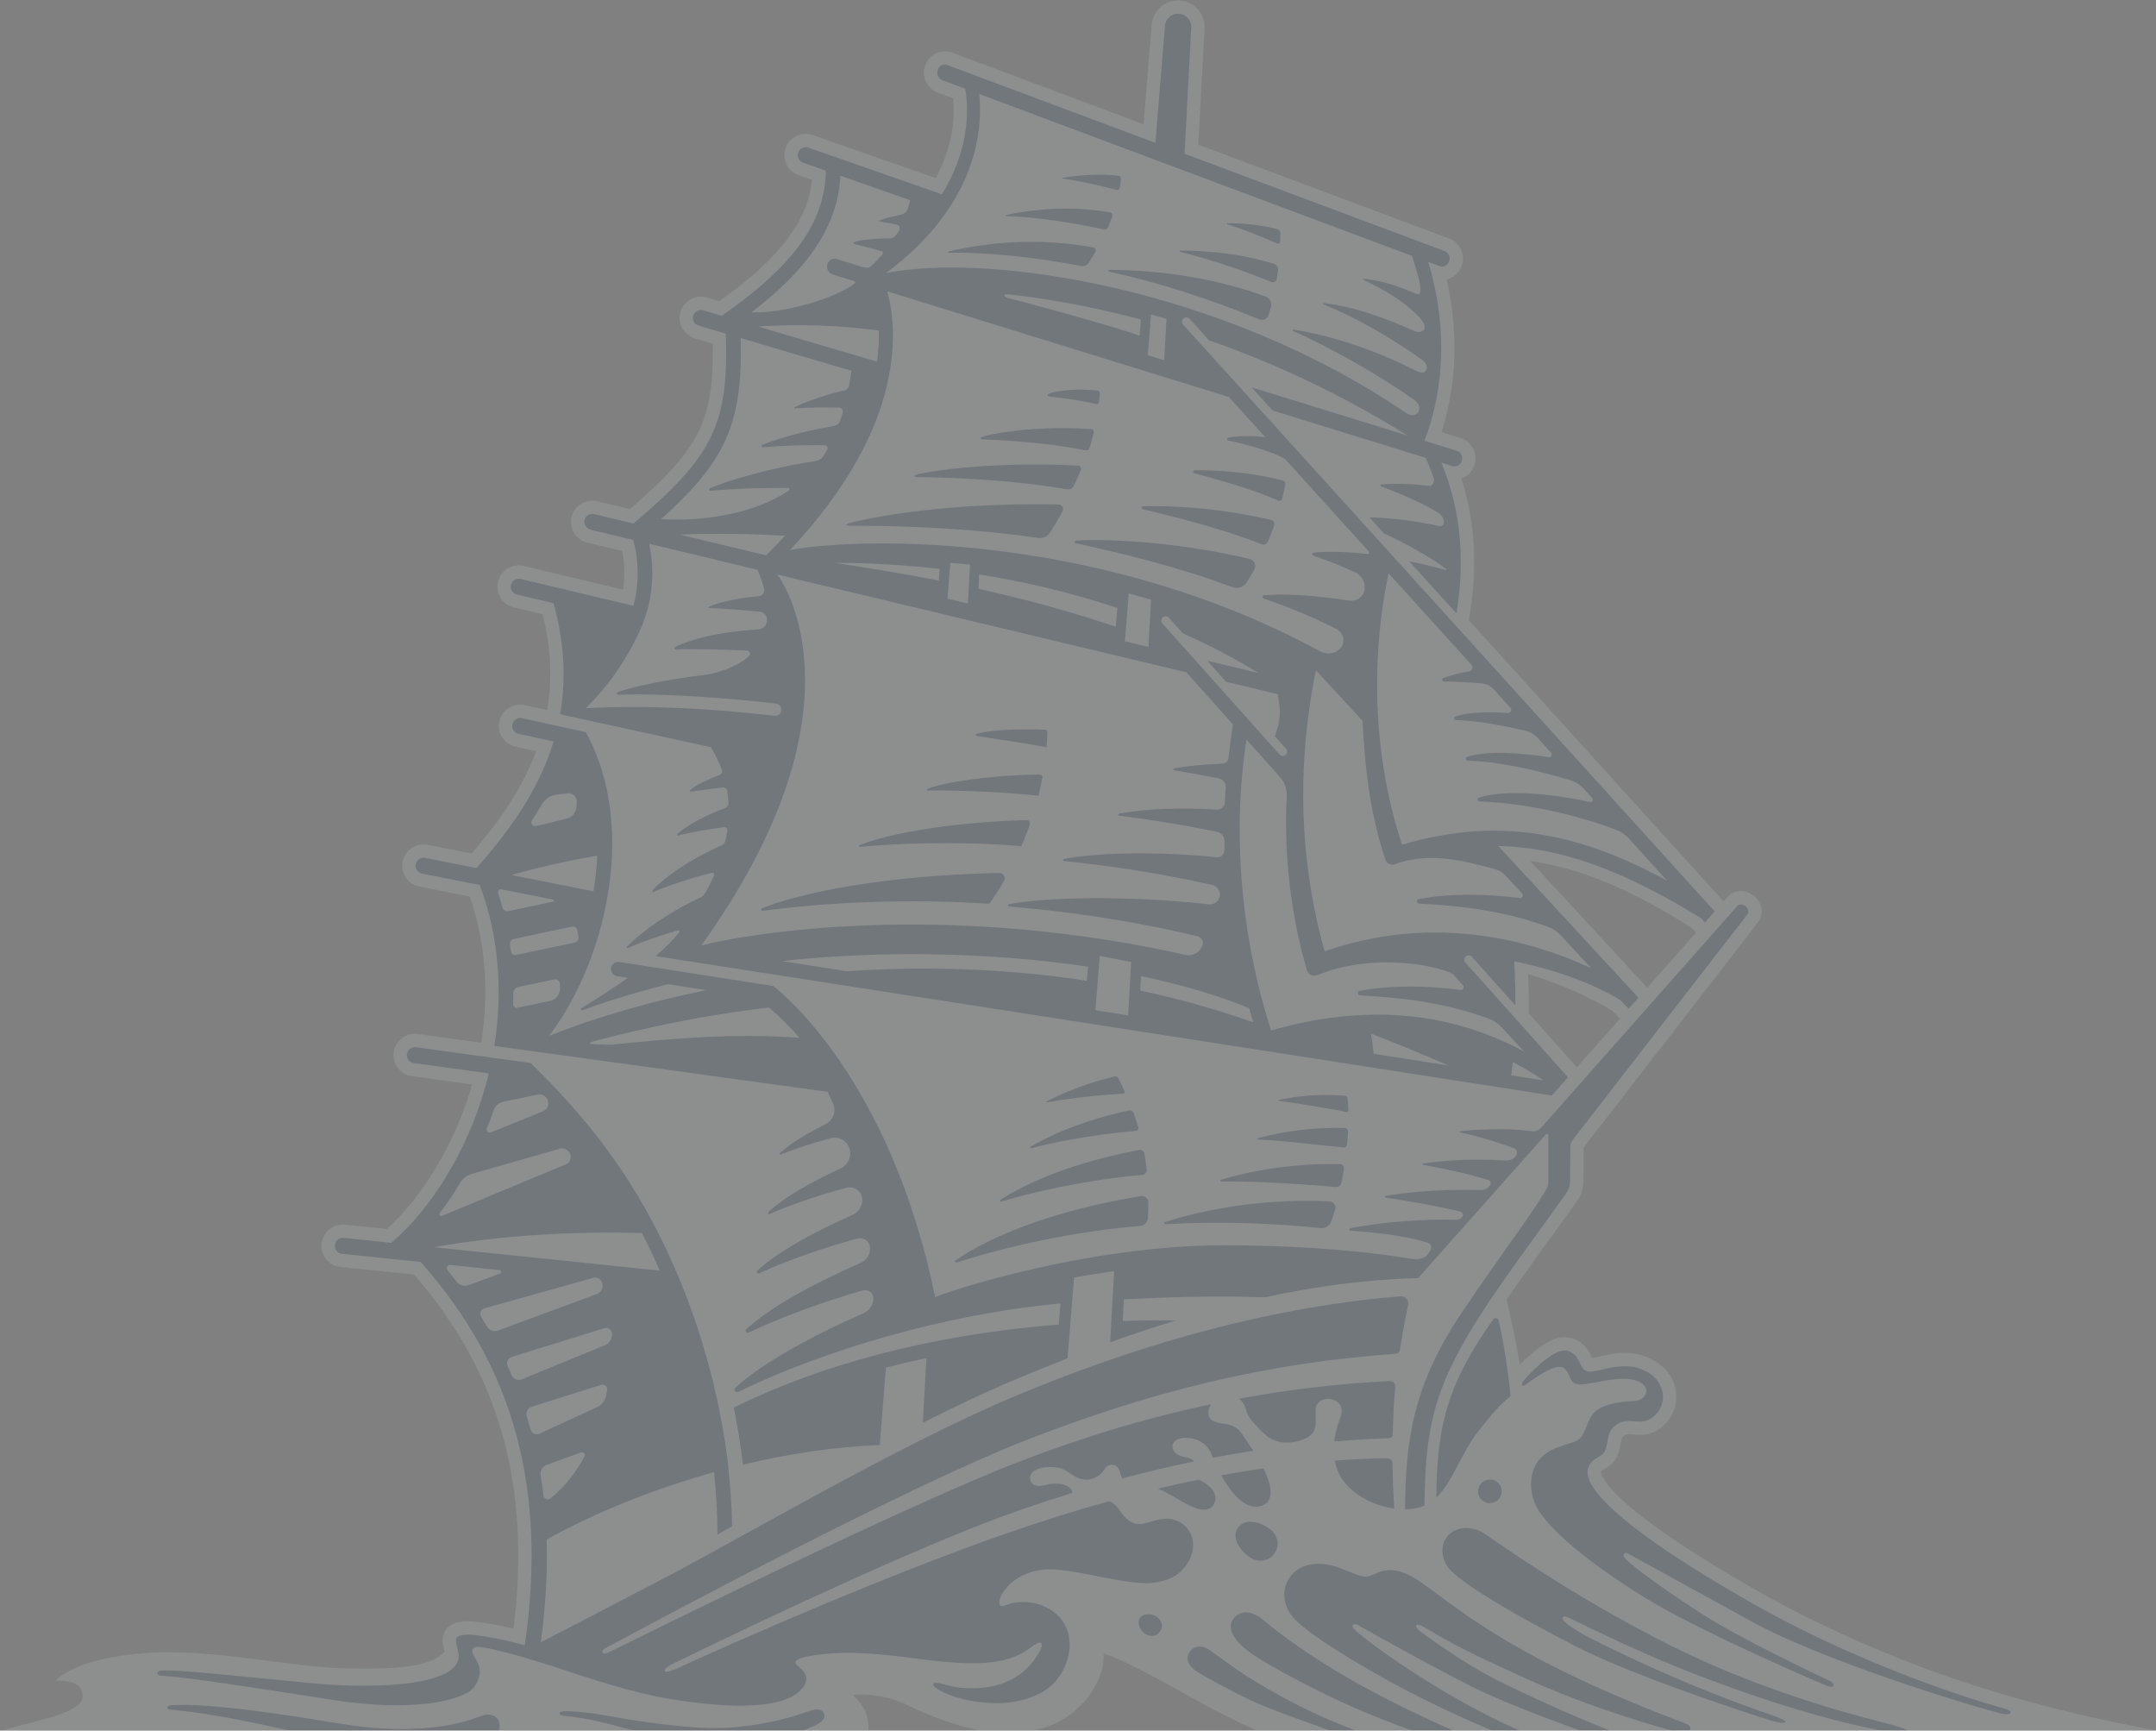 <?xml version="1.0" encoding="UTF-8" standalone="no"?>
<svg width="613px" height="492px" viewBox="0 0 613 492" version="1.1" xmlns="http://www.w3.org/2000/svg" xmlns:xlink="http://www.w3.org/1999/xlink">
    <rect x="0" y="0" width="613" height="492" fill="#808080" stroke="none"/>
    <!-- Generator: sketchtool 3.8.1 (29687) - http://www.bohemiancoding.com/sketch -->
    <title>54663DA6-2E5B-4EF9-B37E-762EF8897BDB</title>
    <desc>Created with sketchtool.</desc>
    <defs></defs>
    <g id="Page-1" stroke="none" stroke-width="1" fill="none" fill-rule="evenodd" opacity="0.118">
        <g id="3" transform="translate(-145, -768)">
            <g id="Group-33" transform="translate(56, 55)">
                <g id="2">
                    <g id="Group-8" transform="translate(0, 1)">
                        <g id="logo" transform="translate(55, 712)">
                            <g id="Shape">
                                <path d="M468.481,276.954 C468.602,279.935 468.659,282.914 468.649,285.857 L468.642,288.093 L482.335,303.416 L494.537,289.629 L492.421,287.342 C484.79,282.859 476.76,279.377 468.481,276.954 L468.481,276.954 Z M469.113,244.798 L502.364,280.789 L516.226,265.12 L515.125,263.904 C497.852,252.868 483.265,246.771 469.113,244.798 L469.113,244.798 Z M657.086,493.965 C657.086,493.965 618.753,505.276 561.017,495.729 C542.139,492.611 541.297,498.761 550.678,502.708 C535.227,510.687 493.173,501.684 493.173,501.684 C474.561,497.231 468.14,502.82 479.232,507.934 C478.093,510.204 434.458,517.556 370.77,481.5 C352.409,471.102 347.765,470.096 347.765,470.096 C348.457,476.827 341.174,492.743 320.661,492.743 C313.351,492.743 303.781,490.436 291.803,484.694 C284.69,481.28 277.344,481.58 276.537,481.945 C278.367,483.68 280.924,486.283 280.924,491.449 C280.924,507.228 263.352,512.645 246.462,512.645 C209.525,512.645 193.051,497.777 182.604,497.777 C182.604,497.777 175.695,512.535 112.705,499.194 C48.39,485.575 0.154,510.783 0.154,510.783 C0.154,510.783 3.489,502.6 32.576,492.608 C42.326,489.262 57.506,487.535 57.506,482.196 C57.506,476.859 49.739,477.918 49.739,477.918 C55.328,471.973 70.764,469.731 81.664,469.723 C99.55,469.716 117.19,473.916 132.503,474.319 C152.214,474.839 157.446,472.594 160.362,469.633 L160.384,469.616 C159.945,467.858 159.474,465.879 160.339,464.054 C162.046,460.442 167.479,460.833 169.104,461.035 C172.197,461.426 175.399,461.889 180.025,463.015 C185.006,422.286 175.961,390.173 151.72,362.364 L130.838,360.204 C127.511,359.859 125.084,356.875 125.428,353.556 C125.776,350.23 128.77,347.807 132.089,348.152 L144.018,349.386 C154.467,339.922 163.661,324.369 168.234,308.317 L151.118,305.959 C149.513,305.739 148.089,304.905 147.112,303.614 C146.131,302.325 145.715,300.733 145.938,299.128 C146.156,297.529 146.991,296.105 148.287,295.126 C149.581,294.15 151.178,293.734 152.783,293.957 L170.839,296.445 C173.118,281.875 171.982,267.565 167.557,254.898 L153.236,252.054 C149.955,251.401 147.819,248.205 148.468,244.931 C149.122,241.654 152.321,239.519 155.601,240.17 L168.056,242.646 C174.579,235.154 182.018,225.437 186.448,213.581 L180.594,212.302 C177.327,211.591 175.251,208.354 175.966,205.093 C176.683,201.827 179.927,199.752 183.191,200.47 L189.604,201.869 C191.073,193.086 190.644,184.15 188.288,174.644 L180.087,172.689 C176.833,171.908 174.82,168.637 175.592,165.393 C175.968,163.816 176.936,162.482 178.317,161.636 C179.699,160.787 181.328,160.527 182.908,160.905 L211.152,167.636 C211.381,166.064 211.493,164.489 211.491,162.927 C211.488,160.737 211.285,158.662 210.872,156.635 L200.989,154.274 C197.732,153.494 195.721,150.217 196.501,146.971 C197.281,143.727 200.56,141.717 203.814,142.49 L213.113,144.713 C223.954,135.384 229.479,129.124 232.623,122.682 C235.657,116.469 236.827,109.323 236.644,97.707 L231.552,96.205 C228.343,95.254 226.506,91.877 227.456,88.676 C227.915,87.124 228.953,85.845 230.377,85.071 C231.801,84.298 233.443,84.128 234.997,84.586 L238.525,85.627 C251.564,76.246 263.387,65.543 264.861,51.148 L261.083,49.827 C257.927,48.72 256.257,45.259 257.363,42.107 C257.897,40.58 258.997,39.352 260.459,38.651 C261.918,37.95 263.565,37.857 265.095,38.393 L300.076,50.625 C305.278,40.863 305.474,32.548 304.99,27.983 L300.63,26.353 C299.091,25.763 297.85,24.576 297.193,23.089 C296.543,21.613 296.506,19.978 297.092,18.486 C298.374,15.235 301.673,13.788 304.937,15.042 L359.128,35.309 L361.432,7.18 C361.68,3.068 365.215,-0.093 369.339,0.119 C373.488,0.335 376.692,3.879 376.474,8.019 L374.722,41.141 L446.013,67.801 C447.542,68.379 448.788,69.56 449.445,71.042 C450.104,72.524 450.142,74.168 449.553,75.67 C448.758,77.685 447.179,79.009 445.313,79.42 C447.728,89.897 449.325,105.686 443.884,122.849 L449.222,124.499 C450.764,124.974 452.082,126.073 452.832,127.512 C453.587,128.952 453.725,130.589 453.228,132.123 C452.599,134.078 451.225,135.457 449.52,136.045 C453.366,148.034 454.148,161.108 451.839,175.007 L451.624,176.308 L524.061,256.262 L525.088,255.101 C525.984,254.074 527.257,253.444 528.656,253.351 C530.17,253.253 531.712,253.791 532.888,254.828 C535.212,256.88 535.546,260.202 533.68,262.454 L484.261,326.238 L484.206,335.417 C484.206,336.939 484.033,338.974 482.684,340.994 C481.671,342.51 480.109,344.668 477.266,348.583 C475.26,351.346 472.515,355.131 468.958,360.089 C466.541,363.451 464.35,366.569 462.359,369.493 L462.394,369.611 L462.434,369.781 C464.202,377.23 465.367,383.274 466.137,388.023 C468.712,385.302 474.207,380.148 478.83,380.148 C479.307,380.148 479.776,380.196 480.227,380.293 C484.303,381.174 485.8,384.196 486.602,385.817 L486.733,386.078 C487.297,385.98 488.026,385.81 488.698,385.655 C490.807,385.169 493.479,384.558 496.282,384.641 L496.453,384.644 C497.613,384.654 500.702,384.676 504.641,387.004 C509.698,389.992 511.856,395.757 509.896,401.023 C508.933,403.594 505.814,407.939 500.206,407.939 C499.9,407.939 499.587,407.927 499.273,407.899 L498.799,407.856 C498.283,407.809 497.801,407.764 497.34,407.764 C496.415,407.764 495.904,407.939 495.387,408.43 C495.066,408.735 494.916,409.606 494.758,410.527 C494.49,412.087 494.156,414.026 492.682,415.708 C491.875,416.632 490.94,417.183 490.187,417.626 C489.874,417.811 489.398,418.091 489.285,418.221 C489.207,418.362 488.944,418.812 489.897,420.339 C495.425,429.215 516.341,442.373 532.913,451.847 C555.093,464.527 576.998,472.99 590.774,477.678 C619.879,487.329 640.697,490.638 657.086,493.965 L657.086,493.965 Z" fill="#F1F5F8"></path>
                                <path d="M373.681,133.7 C379.287,133.612 388.979,134.128 398.659,136.551 C399.178,136.681 399.534,137.171 399.441,137.7 C399.203,139.031 398.915,140.383 398.579,141.747 C398.459,142.238 397.93,142.508 397.466,142.308 C389.428,138.818 380.37,136.408 373.538,134.528 C373.067,134.398 373.19,133.707 373.681,133.7 L373.681,133.7 Z M390.616,161.949 C389.907,163.218 389.172,164.447 388.418,165.623 C387.553,166.962 385.855,167.48 384.361,166.92 C369.231,161.233 353.91,157.511 339.903,154.445 C339.457,154.347 339.532,153.699 339.989,153.676 C350.649,153.141 369.376,154.244 389.238,158.873 C390.604,159.193 391.298,160.722 390.616,161.949 L390.616,161.949 Z M336.093,145.429 C335.004,147.396 333.809,149.406 332.502,151.454 C331.798,152.557 330.492,153.128 329.196,152.935 C303.894,149.163 276.068,149.456 276.068,149.456 C274.19,149.476 274.138,149.093 275.95,148.605 C275.95,148.605 298.043,142.646 334.969,143.441 C335.97,143.464 336.576,144.55 336.093,145.429 L336.093,145.429 Z M278.312,240.325 C285.633,237.224 303.573,233.762 325.901,233.147 C326.563,233.129 327.027,233.782 326.809,234.406 C326.227,236.058 325.595,237.7 324.918,239.327 C324.778,239.665 324.389,240.571 324.389,240.571 C324.389,240.571 323.497,240.493 323.063,240.458 C306.07,239.071 287.994,239.825 278.45,240.756 C278.187,240.783 278.071,240.428 278.312,240.325 L278.312,240.325 Z M358.975,143.94 C366.99,143.664 380.899,144.418 395.402,147.812 C396.112,147.979 396.511,148.73 396.27,149.416 C395.723,150.948 395.132,152.47 394.5,153.969 C394.204,154.665 393.409,154.998 392.707,154.72 C381.235,150.192 369.156,147.256 358.859,144.738 C358.398,144.625 358.501,143.955 358.975,143.94 L358.975,143.94 Z M250.827,258.968 C250.378,259.033 250.235,258.397 250.654,258.227 C261.013,254.039 284.266,248.916 318.047,248.17 C319.255,248.145 320.062,249.426 319.453,250.47 C318.485,252.122 317.465,253.751 316.392,255.348 C315.898,256.084 315.296,256.935 315.296,256.935 C315.296,256.935 312.92,256.798 312.115,256.753 C287.871,255.361 264.556,257.03 250.827,258.968 L250.827,258.968 Z M314.068,123.956 C314.068,123.956 325.548,120.807 344.248,121.976 C344.749,122.008 345.085,122.494 344.97,122.982 C344.639,124.371 344.256,125.805 343.814,127.285 C343.659,127.808 343.127,128.126 342.593,128.015 C329.479,125.372 314.188,124.952 314.188,124.952 C312.313,124.902 312.258,124.454 314.068,123.956 L314.068,123.956 Z M369.402,71.225 C374.328,71.222 379.841,71.605 385.419,72.496 C389.055,73.062 392.692,73.936 396.192,74.984 C396.972,75.215 397.461,75.98 397.36,76.784 C397.255,77.627 397.135,78.478 396.999,79.332 C396.892,80.028 396.152,80.421 395.5,80.155 C394.738,79.845 393.981,79.542 393.221,79.244 L392.76,79.064 C390.173,78.055 387.583,77.099 384.993,76.203 L384.374,75.99 C379.33,74.268 374.31,72.777 369.354,71.555 L369.402,71.225 L369.402,71.225 Z M333.124,111.618 C333.124,111.618 338.138,110.209 346.066,111.04 C346.454,111.083 346.728,111.433 346.697,111.821 C346.645,112.639 346.57,113.488 346.474,114.367 C346.434,114.73 346.083,114.967 345.73,114.882 C339.607,113.428 333.239,112.85 333.239,112.85 C331.369,112.68 331.319,112.126 333.124,111.618 L333.124,111.618 Z M382.882,63.445 C385.652,63.46 388.726,63.641 391.815,64.081 C393.58,64.334 395.35,64.672 397.077,65.11 C397.626,65.28 398.037,65.746 398.037,66.316 C398.035,67.077 398.022,67.858 397.995,68.659 C397.98,69.115 397.516,69.42 397.1,69.232 C396.877,69.13 396.651,69.03 396.423,68.93 C394.866,68.241 393.294,67.573 391.702,66.93 C388.819,65.763 385.876,64.684 382.882,63.736 L382.882,63.445 L382.882,63.445 Z M336.203,50.537 C338.996,50.084 342.132,49.746 345.336,49.679 C347.595,49.629 349.886,49.716 352.113,49.987 C352.494,50.032 352.777,50.37 352.732,50.75 C352.632,51.641 352.501,52.56 352.338,53.501 C352.278,53.864 351.915,54.084 351.559,53.994 C349.43,53.451 347.302,52.933 345.196,52.46 C342.132,51.774 339.106,51.183 336.168,50.75 L336.203,50.537 L336.203,50.537 Z M297.504,224.371 C302.668,222.236 316.181,220.366 329.612,220.194 C330.106,220.189 330.472,220.644 330.379,221.13 C330.121,222.509 329.827,223.888 329.501,225.267 C329.441,225.515 329.268,226.221 329.268,226.221 C329.268,226.221 328.619,226.153 328.321,226.121 C317.034,224.962 303.854,224.629 297.606,224.749 L297.504,224.371 L297.504,224.371 Z M295.262,134.739 C295.262,134.739 311.954,131.007 340.407,132.338 C341.079,132.371 341.533,133.041 341.287,133.665 C340.67,135.214 340.104,136.466 339.304,138.125 C338.956,138.848 338.161,139.246 337.369,139.109 C317.854,135.702 295.38,135.642 295.38,135.642 C293.502,135.637 293.45,135.232 295.262,134.739 L295.262,134.739 Z M395.37,87.274 C395.164,88.027 394.946,88.776 394.715,89.519 C394.365,90.646 393.121,91.221 392.03,90.776 C388.826,89.464 385.622,88.215 382.436,87.039 C378.425,85.554 374.436,84.18 370.475,82.919 C363.294,80.631 356.217,78.714 349.312,77.204 C349.034,77.142 349.077,76.729 349.365,76.729 C356.35,76.726 364.172,77.315 372.089,78.634 C376.469,79.362 380.884,80.316 385.199,81.517 C388.147,82.336 391.053,83.274 393.873,84.333 C395.059,84.779 395.701,86.055 395.37,87.274 L395.37,87.274 Z M393.908,408.012 C392.517,406.743 389.027,403.429 388.465,401.459 C388.227,400.623 387.987,399.589 387.427,398.823 C387.104,398.373 386.68,397.977 386.139,397.679 C399.988,395.111 414.188,393.402 428.882,392.626 C430.602,392.536 430.777,393.694 430.677,394.726 C430.469,396.951 430.306,399.214 430.206,401.461 C430.105,403.654 430.033,405.711 429.983,407.681 C429.96,408.547 429.652,408.855 428.526,408.898 C423.379,409.083 418.332,409.381 413.356,409.784 C413.792,406.057 415.116,403.151 415.326,402.277 C415.677,400.83 415.584,398.503 412.578,397.832 C409.941,397.241 408.294,398.828 408.081,400.265 C407.91,401.411 408.221,404.19 408.043,405.113 C407.815,406.282 407.75,408.878 401.868,409.946 C398.313,410.592 395.485,409.446 393.908,408.012 L393.908,408.012 Z M377.976,469.145 C380.488,470.917 383.213,472.905 385.219,474.326 C392.266,479.317 404.257,485.808 413.308,489.529 C421.652,492.961 423.509,493.487 424.502,493.897 C425.312,494.235 425.778,494.761 425.515,495.354 C425.252,495.947 424.472,495.872 423.597,495.644 C422.652,495.402 414.842,492.981 410.452,491.384 C406.063,489.787 395.234,486.01 389.313,483.247 C385.497,481.467 375.398,476.118 373.889,474.949 C371.445,473.067 371.184,471.19 372.27,469.621 C373.353,468.051 375.516,467.408 377.976,469.145 L377.976,469.145 Z M436.669,462.036 C436.423,462.399 436.874,463.165 438.326,464.169 C439.78,465.17 449.437,472.507 459.704,477.678 C469.978,482.846 485.948,489.983 496.728,493.887 C499.123,494.758 498.942,495.659 498.666,496.195 C498.391,496.731 497.408,496.748 495.141,496.03 C484.637,492.693 463.648,484.974 453.83,480.166 C445.033,475.858 425.633,465.2 420.25,462.092 C419.593,461.714 419.029,461.671 418.801,461.859 C418.535,462.072 418.493,462.427 418.681,462.697 C420.581,465.403 443.892,482.326 465.458,491.715 C466.814,492.305 467.468,493.141 467.08,493.817 C466.591,494.671 465.252,494.578 464.144,494.225 C459.112,492.631 441.55,484.994 427.889,477.342 C413.433,469.253 404.463,463.148 401.515,459.654 C398.983,456.65 397.907,451.757 401.239,447.749 C404.496,443.84 410.407,444.205 413.992,445.422 C417.247,446.528 419.942,448.05 422.113,448.205 C424.312,448.363 426.237,445.845 430.632,446.483 C438.607,447.639 444.614,457.509 472.322,472.043 C491.075,481.883 511.375,489.232 513.433,490.05 C514.754,490.576 514.88,491.414 514.368,492.178 C513.957,492.796 512.929,492.981 511.909,492.716 C508.7,491.882 487.961,486.256 468.762,477.59 C458.285,472.862 448.299,468.299 440.329,463.411 C437.965,461.951 436.907,461.674 436.669,462.036 L436.669,462.036 Z M528.237,494.102 C529.23,494.528 529.539,494.943 529.368,495.564 C529.208,496.167 528.298,496.463 527.062,496.475 C525.823,496.488 523.479,496.102 522.474,495.692 C521.466,495.284 521.426,494.368 521.711,493.805 C522.083,493.074 522.88,493.011 523.725,493.054 C524.57,493.101 527.25,493.677 528.237,494.102 L528.237,494.102 Z M311.415,208.77 C314.762,207.521 324.384,207.123 331.116,207.471 C331.502,207.493 331.798,207.814 331.788,208.199 C331.755,209.386 331.695,210.577 331.61,211.771 L331.557,212.437 L330.853,212.302 C324.312,211.075 314.993,209.781 311.448,209.168 L311.415,208.77 L311.415,208.77 Z M531.02,455.138 C567.28,475.868 602.652,485.412 604.372,485.883 C606.097,486.353 606.238,487.54 603.898,487.329 C601.559,487.119 556.735,473.966 533.53,461.811 C511.377,449.634 498.925,442.803 497.799,442.16 C496.676,441.517 496.202,441.269 495.896,441.624 C495.412,442.18 495.63,442.648 496.39,443.399 C498.719,445.684 507.098,451.897 518.151,458.993 C529.243,466.116 552.521,477.07 554.128,477.815 C555.79,478.586 555.838,480.148 553.549,479.312 C552.112,478.787 517.113,463.789 501.419,454.047 C485.725,444.308 474.4,434.871 470.903,428.454 C468.709,424.424 468.491,418.059 472.212,414.347 C475.927,410.635 481.393,410.752 483.233,408.915 C485.073,407.078 485.206,403.394 487.685,401.213 C490.167,399.033 495.853,398.325 498.34,398.325 C500.83,398.325 502.066,396.823 502.066,395.316 C502.066,393.81 500.105,391.97 495.538,391.97 C490.195,391.97 483.634,394.535 481.526,393.156 C479.913,392.1 480.39,389.842 478.306,388.746 C475.955,387.507 468.81,392.876 468.326,393.251 C467.859,393.594 467.125,394.17 466.786,393.802 C466.408,393.392 467.072,392.691 467.581,392.08 C468.075,391.484 475.504,383.154 479.42,384 C483.333,384.846 482.862,388.894 485.063,389.792 C486.928,390.553 491.531,388.288 496.162,388.431 C496.994,388.456 499.351,388.283 502.705,390.268 C505.761,392.072 507.785,395.819 506.333,399.707 C506.132,400.255 504.297,404.532 499.592,404.132 C497.641,403.967 495.036,403.534 492.765,405.691 C490.493,407.849 491.506,411.298 489.819,413.22 C488.846,414.332 486.951,414.702 486.021,416.287 C485.529,417.128 484.599,419.03 486.665,422.344 C488.535,425.35 494.758,434.408 531.02,455.138 L531.02,455.138 Z M478.329,459.891 C478.041,460.455 479.156,462.374 489.684,467.496 C500.055,472.542 516.098,480.163 537.95,487.67 C544.004,489.75 541.685,490.406 537.646,489.172 C533.069,487.77 498.917,476.764 481.428,467.741 C464.35,458.928 451.009,451.026 446.512,446.513 C443.824,443.817 443.08,439.182 445.895,436.361 C448.186,434.068 452.368,433.652 456.056,436.008 C458.287,437.432 480.638,453.671 509.492,468.061 C538.348,482.451 567.012,488.994 571.582,490.273 C576.153,491.552 576.662,492.078 576.662,492.078 C576.662,492.078 578.75,493.642 570.775,492.303 C565.698,491.449 543.949,487.357 510.457,473.756 C498.822,469.03 488.322,463.956 480.224,459.994 C479.206,459.491 478.617,459.328 478.329,459.891 L478.329,459.891 Z M374.431,428.927 C371.199,427.906 366.852,424.682 363.257,423.207 C367.123,422.289 371.011,421.433 374.92,420.639 C376.276,421.38 377.773,422.284 378.64,423.44 C380.31,425.66 379.43,427.585 378.502,428.439 C377.572,429.295 376.005,429.425 374.431,428.927 L374.431,428.927 Z M460.967,423.973 C460.967,425.828 459.461,427.332 457.603,427.332 C455.745,427.332 454.239,425.828 454.239,423.973 C454.239,422.119 455.745,420.614 457.603,420.614 C459.461,420.614 460.967,422.119 460.967,423.973 L460.967,423.973 Z M386.016,434.273 C387.979,431.547 392.166,432.614 394.843,434.541 C397.526,436.468 397.904,439.479 396.32,441.675 C394.736,443.872 391.76,444.473 389.072,442.548 C386.392,440.621 384.05,436.996 386.016,434.273 L386.016,434.273 Z M463.492,396.883 C460.647,399.204 458.44,401.584 454.241,406.978 C449.427,413.158 447.033,421.328 442.383,425.755 C442.483,405.148 445.747,393.141 458.558,375.097 C458.987,374.494 459.925,374.687 460.095,375.407 C460.757,378.206 462.384,385.905 463.492,396.883 L463.492,396.883 Z M381.207,419.428 C385.196,418.697 389.205,418.034 393.239,417.455 C395.162,421.368 396.746,426.466 392.933,427.996 C388.207,429.89 383.82,424.083 381.207,419.428 L381.207,419.428 Z M319.909,61.158 C324.036,60.269 328.787,59.581 333.894,59.373 C336.604,59.263 339.414,59.288 342.29,59.491 C344.709,59.663 347.176,59.944 349.653,60.402 C350.14,60.492 350.428,60.997 350.265,61.468 C349.914,62.474 349.523,63.498 349.092,64.537 C348.884,65.04 348.345,65.328 347.813,65.215 C343.273,64.234 338.597,63.385 334.044,62.732 L333.6,62.669 C328.782,61.999 324.116,61.551 319.927,61.395 L319.909,61.158 L319.909,61.158 Z M429.922,416.364 C429.975,420.492 430.14,424.491 430.396,428.872 C423.294,427.936 416.379,423.593 414.231,417.871 C413.902,416.995 413.661,416.119 413.504,415.253 C418.325,414.902 423.168,414.675 428.042,414.585 C429.491,414.559 429.912,415.34 429.922,416.364 L429.922,416.364 Z M214.813,181.65 C217.949,175.502 219.468,169.375 219.461,162.925 C219.456,159.568 219.05,156.765 218.576,154.59 L236.867,158.96 L237.249,159.093 L249.335,161.981 C249.34,161.991 250.426,164.169 251.258,167.363 C251.544,168.452 250.681,169.468 249.556,169.54 C244.256,169.878 237.67,171.445 235.616,172.481 C235.378,172.601 235.433,172.889 235.657,172.887 C238.625,172.864 245.494,173.47 250.052,173.911 C251.283,174.028 252.211,175.099 252.085,176.328 L252.04,176.721 C251.882,177.985 250.767,178.879 249.493,178.954 C235.837,179.755 228.286,182.756 226.132,183.855 C225.488,184.183 225.724,184.666 226.227,184.641 C230.457,184.433 239.55,184.668 246.294,184.929 C247.157,184.961 247.573,186.018 246.923,186.586 C244.303,188.884 240.498,190.741 235.075,191.787 C222.8,193.221 213.135,195.489 209.666,196.76 C209.239,196.916 209.337,197.529 209.836,197.511 C223.048,197.021 243.093,198.648 254.562,200.024 C255.533,200.142 256.242,201.008 256.132,201.977 C256.024,202.925 255.172,203.616 254.221,203.504 L254.224,203.506 C235.318,201.261 217.129,200.465 200.525,201.338 C207.424,194.543 211.559,188.03 214.813,181.65 L214.813,181.65 Z M239.888,125.92 C244.043,117.25 244.865,107.646 244.584,96.107 L276.093,105.411 C275.91,106.75 275.71,108.089 275.466,109.418 C275.318,110.237 274.682,110.882 273.869,111.06 C267.258,112.504 261.948,114.802 259.993,115.713 C259.777,115.813 259.815,116.124 260.053,116.106 C264.002,115.838 269.036,115.761 272.636,115.893 C273.34,115.921 273.807,116.619 273.606,117.295 C273.37,118.079 273.122,118.854 272.859,119.62 C272.583,120.424 271.861,120.985 271.021,121.122 C261.715,122.672 253.637,125.162 250.659,126.554 C250.335,126.706 250.398,127.184 250.754,127.154 C256.044,126.731 263.059,126.446 268.507,126.601 C269.124,126.619 269.52,127.277 269.214,127.815 C268.833,128.479 268.437,129.127 268.023,129.76 C267.542,130.493 266.739,130.949 265.872,131.077 C253.161,132.944 240.097,136.896 235.915,138.778 C235.489,138.971 235.664,139.597 236.128,139.544 C242.198,138.878 251.403,138.713 258.025,138.716 C258.448,138.716 258.616,139.261 258.263,139.494 C243.017,149.524 221.945,147.569 221.945,147.569 C230.249,140.143 236.238,133.545 239.888,125.92 L239.888,125.92 Z M263.061,74.233 C269.284,66.479 272.531,58.51 272.939,49.964 L292.723,56.885 L292.74,56.895 C292.617,57.493 292.432,58.284 292.156,59.22 C291.918,60.031 291.371,60.72 290.481,60.945 C288.182,61.528 286.126,61.864 284.056,62.639 C283.81,62.732 283.81,62.95 284.058,62.98 C285.633,63.17 287.937,63.631 289.165,63.944 C289.792,64.104 289.945,64.887 289.649,65.463 L289.326,66.074 C288.912,66.837 287.969,67.803 287.102,67.788 C283.988,67.726 278.866,68.114 277.076,68.767 C276.412,69.01 276.487,69.317 276.921,69.408 C278.61,69.75 282.697,70.829 284.647,71.395 C285.284,71.58 284.958,72.306 284.682,72.604 C283.632,73.738 282.83,74.626 281.581,75.745 C280.949,76.313 280.104,76.176 279.292,75.925 L272.109,73.705 C270.693,73.26 269.665,73.893 269.249,75.182 C268.855,76.401 269.615,77.668 270.768,78.03 L276.875,79.93 C277.239,80.043 277.284,80.361 276.986,80.601 C271.781,84.784 256.265,89.291 247.673,88.773 L247.67,88.778 L247.653,88.776 C253.061,84.636 258.564,79.838 263.061,74.233 L263.061,74.233 Z M312.413,26.721 L435.43,72.727 C436.107,74.656 436.869,77.112 437.571,79.988 C438.1,83.041 437.82,83.998 436.804,83.575 C431.474,81.347 428.11,80.068 421.739,79.172 L421.662,79.525 C428.854,83.104 432.617,85.424 436.669,89.281 C438.722,91.239 439.407,92.671 438.948,93.577 C438.494,94.463 437.308,94.578 436.3,94.142 C426.706,89.977 418.964,87.214 410.445,86.185 C410.212,86.158 410.132,86.486 410.347,86.571 C420.135,90.465 430.326,96.573 438.156,102.167 C439.507,103.133 440.076,104.252 439.434,105.273 C438.918,106.099 438.163,106.212 436.576,105.396 C425.522,99.714 412.985,95.494 401.567,93.634 L401.46,93.987 C413.16,99.266 425.61,106.405 435.726,113.393 C437.193,114.407 438.053,115.728 437.298,117.057 C436.691,118.124 435.473,118.514 433.68,117.338 L433.605,117.29 C381.516,81.868 315.718,71.783 285.948,77.602 C312.481,57.899 313.378,35.767 312.413,26.721 L312.413,26.721 Z M360.341,100.991 L361.269,89.382 C362.725,89.795 364.187,90.223 365.651,90.668 L365.004,102.432 L360.341,100.991 L360.341,100.991 Z M319.561,84.008 C319.621,83.642 320.381,83.647 321.063,83.705 C329.707,84.711 338.256,86.145 346.687,87.985 C350.378,88.813 354.199,89.745 358.265,90.783 L358.395,90.818 L358.019,95.441 C349.167,92.25 322.243,85.096 320.935,84.796 C320.341,84.658 319.501,84.366 319.561,84.008 L319.561,84.008 Z M283.366,102.82 L249.516,92.826 C261.189,92.072 272.699,92.46 283.893,93.977 C283.95,96.588 283.815,99.546 283.366,102.82 L283.366,102.82 Z M383.386,112.855 L393.768,124.311 C389.568,123.66 385.662,124.033 383.326,124.361 C382.827,124.431 382.664,125.112 383.158,125.217 C386.405,125.903 394.781,127.828 399.389,130.513 L423.168,156.762 L423.346,157.278 L423.043,157.538 C417.166,156.848 411.809,156.687 407.459,157.125 C407.013,157.17 406.948,157.784 407.371,157.929 C411.576,159.383 415.544,160.988 419.282,162.695 C421.25,163.593 422.374,165.721 421.942,167.838 C421.531,169.836 419.553,171.062 417.532,170.744 C408.123,169.26 399.627,168.717 393.424,169.225 C392.905,169.267 392.83,169.993 393.324,170.161 C401.119,172.822 407.903,175.738 413.912,178.786 C415.88,179.78 416.602,182.268 415.304,184.05 C413.94,185.922 411.342,186.248 409.299,185.157 C348.279,151.974 281.21,152.377 258.629,156.352 C292.512,120.349 288.942,92.358 286.269,82.829 L383.386,112.855 L383.386,112.855 Z M428.787,162.967 L452.341,188.961 C452.96,189.644 452.551,190.728 451.644,190.878 C448.981,191.319 446.462,192.002 444.396,192.758 C443.847,192.956 444,193.762 444.579,193.764 C447.677,193.774 451.516,193.972 455.103,194.25 C456.507,194.36 457.819,195.008 458.761,196.05 L463.432,201.206 C463.966,201.794 463.505,202.728 462.71,202.685 C457.5,202.392 451.666,202.362 447.75,203.701 C447.184,203.894 447.359,204.72 447.956,204.73 C453.674,204.835 460.872,206.169 467.686,207.726 C469.06,208.042 470.304,208.787 471.249,209.834 L475.017,213.994 C475.496,214.524 475.067,215.378 474.355,215.27 C466.628,214.086 457.014,213.255 451.107,215.195 C450.523,215.388 450.719,216.234 451.333,216.249 C459.774,216.482 470.547,218.769 480.693,221.901 C482.06,222.321 483.285,223.117 484.246,224.176 L486.69,226.877 C487.139,227.37 486.708,228.153 486.056,228.011 C475.95,225.795 462.389,224.253 454.464,226.772 C453.862,226.964 454.078,227.828 454.71,227.85 C465.816,228.233 480.337,230.891 493.62,235.968 C494.963,236.481 496.157,237.322 497.12,238.385 L508.013,250.405 L508.025,250.417 C496.127,243.88 485.306,239.772 474.651,237.697 C460.912,235.019 447.146,235.827 432.635,240.17 C421.927,207.501 425.708,177.557 428.787,162.967 L428.787,162.967 Z M462.086,248.931 L466.779,254.012 C467.273,254.545 466.842,255.411 466.122,255.318 C456.202,254.049 445.928,253.984 437.426,255.586 C436.644,255.734 436.769,256.87 437.564,256.908 C448.359,257.408 461.532,258.797 474.263,263.536 C475.604,264.036 476.802,264.865 477.77,265.916 L486.382,275.22 C476.717,270.752 466.558,267.663 456.477,266.181 C440.801,263.876 425.387,265.315 410.623,270.456 C403.443,244.811 402.608,217.956 408.123,190.543 L421.418,204.928 C422.045,218.634 423.68,232.05 427.934,244.408 C428.303,245.479 429.471,246.092 430.542,245.714 C431.068,245.529 431.595,245.349 432.119,245.171 C441.523,242.488 449.711,244.635 458.485,246.921 C459.847,247.276 461.13,247.897 462.086,248.931 L462.086,248.931 Z M457.412,289.637 C458.754,290.135 459.95,290.964 460.92,292.015 L467.328,298.941 C445.915,287.399 421.802,285.372 395.405,292.961 C386.801,266.362 384.294,236.558 388.408,210.257 L397.706,220.659 C398.917,222.086 399.93,223.47 399.842,226.629 C398.952,242.698 401.088,260.542 405.609,275.893 C405.772,276.446 406.16,276.909 406.677,277.167 C407.196,277.427 407.797,277.457 408.341,277.255 C409.55,276.804 410.771,276.376 411.994,275.966 C423.269,272.339 436.611,273.375 444.218,275.76 C445.587,276.191 446.692,276.559 447.299,277.16 L449.934,280.111 C450.425,280.646 449.997,281.512 449.274,281.42 C439.354,280.151 429.083,280.086 420.581,281.687 C419.799,281.835 419.922,282.971 420.719,283.009 C431.507,283.507 444.679,284.899 457.412,289.637 L457.412,289.637 Z M463.693,305.721 C463.818,304.78 463.961,303.509 464.111,301.942 C467.1,303.491 470.036,305.236 472.916,307.166 L463.693,305.721 L463.693,305.721 Z M424.56,299.589 C424.332,297.629 424.086,295.719 423.823,293.867 C430.995,296.625 438.351,299.642 445.875,302.93 L424.56,299.589 L424.56,299.589 Z M358.192,281.607 L358.413,277.497 C369.748,279.865 380.179,282.906 389.165,286.621 C389.531,287.962 389.912,289.299 390.311,290.626 C380.701,287.252 370.043,284.133 358.192,281.607 L358.192,281.607 Z M354.768,288.653 L345.449,287.194 L346.685,271.758 C349.606,272.296 352.579,272.879 355.6,273.508 L354.768,288.653 L354.768,288.653 Z M343.02,278.829 C336.689,277.85 330.061,277.047 323.108,276.464 C307.005,275.115 290.845,275.004 274.784,276.123 L256.292,273.225 C284.341,270.154 315.612,270.687 343.348,274.819 L343.02,278.829 L343.02,278.829 Z M382.636,193.839 L397.26,197.336 L397.273,197.396 C398.135,201.439 398.255,204.437 396.465,209.311 L399.649,212.875 C400.106,213.383 400.058,214.159 399.552,214.612 C399.043,215.065 398.263,215.02 397.812,214.514 L364.51,177.252 C364.056,176.746 364.099,175.968 364.608,175.515 C365.117,175.064 365.897,175.107 366.345,175.615 L370.314,180.055 C377.68,183.327 384.883,187.061 391.79,191.314 L377.281,187.847 L382.636,193.839 L382.636,193.839 Z M353.84,182.303 L354.928,168.714 C357.029,169.277 359.143,169.871 361.264,170.494 L360.526,183.9 L353.84,182.303 L353.84,182.303 Z M312.18,167.395 L312.396,163.298 C325.234,165.345 338.552,168.452 351.687,172.849 L351.25,178.186 C337.888,173.645 324.645,170.151 312.18,167.395 L312.18,167.395 Z M303.378,170.186 L304.192,159.984 C306.03,160.132 307.9,160.302 309.798,160.492 L309.452,166.8 L309.445,166.907 L309.189,171.573 L303.378,170.186 L303.378,170.186 Z M271.367,160.031 C280.566,160.006 290.647,160.534 301.207,161.758 L300.936,165.057 C290.118,162.94 280.099,161.343 271.367,160.031 L271.367,160.031 Z M251.86,157.871 L227.215,151.982 C237.296,151.576 247.324,151.729 257.195,152.317 C255.518,154.147 253.74,155.999 251.86,157.871 L251.86,157.871 Z M254.994,163.385 L254.943,163.323 L371.317,191.136 L384.552,205.944 C384.141,208.357 383.632,212.642 383.331,215.11 C383.108,216.412 383.09,217.032 380.811,217.14 C376.792,217.328 372.621,217.621 368.151,218.389 C367.343,218.529 367.456,218.912 367.784,218.972 C371.553,219.588 375.887,220.369 380.478,221.265 C381.686,221.5 382.574,222.604 382.491,223.833 C382.391,225.28 382.3,226.749 382.238,228.208 C382.185,229.387 381.125,230.256 379.944,230.183 C369.768,229.537 360.336,229.865 352.373,231.277 C351.709,231.395 351.807,231.83 352.158,231.88 C360.321,232.896 369.86,234.396 379.891,236.456 C381.145,236.713 382.218,237.827 382.173,239.104 C382.14,240.007 382.145,240.843 382.12,241.734 C382.082,242.883 381.205,243.817 380.059,243.707 C362.449,241.997 346.336,242.385 336.599,244.17 C336.08,244.265 336.165,244.751 336.529,244.793 C348.971,246.05 363.287,248.11 378.675,251.599 C380.129,251.929 381.067,253.351 380.801,254.82 C380.535,256.269 379.177,257.253 377.707,257.093 C353.552,254.445 331.036,255.131 320.829,257.068 C320.456,257.138 320.526,257.676 320.905,257.709 C336.807,259.068 354.647,261.436 374.398,266.151 C375.757,266.477 376.472,268.006 375.712,269.18 C375.541,269.445 375.363,269.706 375.183,269.961 C374.198,271.343 372.415,271.848 370.755,271.475 C369.224,271.052 368.183,270.807 366.584,270.507 C299.637,256.342 245.587,265.543 233.36,268.825 C280.32,203.509 257.922,167.032 254.994,163.385 L254.994,163.385 Z M180.972,169.01 L191.387,171.493 C194.611,183.187 194.912,193.632 193.252,203.058 L236.208,212.432 C236.281,212.665 236.381,212.892 236.514,213.11 C237.404,214.577 238.404,216.522 239.254,218.917 C239.457,219.495 239.159,220.129 238.587,220.341 C234.98,221.68 231.52,223.342 230.199,224.684 C230.083,224.802 230.058,225.095 230.352,225.052 C232.157,224.792 235.779,224.314 239.472,223.896 C240.084,223.828 240.658,224.231 240.753,224.837 C240.926,225.918 241.057,227.054 241.129,228.243 C241.17,228.889 240.786,229.492 240.179,229.72 C233.994,232.048 229.023,234.841 226.616,237.096 C226.365,237.332 226.591,237.577 226.751,237.537 C229.62,236.811 234.516,235.86 239.861,235.139 C240.4,235.066 240.876,235.51 240.801,236.045 C240.668,236.969 240.503,237.915 240.297,238.881 C240.157,239.554 239.675,240.103 239.046,240.383 C229.835,244.488 222.913,249.434 219.599,253.046 C219.213,253.466 219.596,253.661 219.782,253.581 C223.675,251.922 229.62,249.842 236.374,248.137 C236.822,248.022 237.208,248.475 237.02,248.898 C236.328,250.477 235.534,252.097 234.629,253.756 C234.295,254.372 233.754,254.848 233.122,255.146 C223.555,259.659 216.538,264.885 212.381,268.95 C211.94,269.383 212.291,269.62 212.606,269.483 C216.407,267.808 221.243,266.051 226.746,264.509 C227.085,264.417 227.305,264.837 227.082,265.11 C225.272,267.333 223.011,269.578 220.426,271.816 L475.233,311.438 L479.806,306.269 L464.816,289.494 L464.816,289.492 L450.651,273.643 C450.197,273.135 450.242,272.359 450.749,271.906 C451.258,271.453 452.037,271.498 452.489,272.003 L464.863,285.847 C464.876,282.025 464.776,277.805 464.505,273.27 C474.922,275.435 485.514,278.827 494.836,284.366 L497.062,286.774 L499.835,283.635 L460.005,240.521 C477.469,240.811 495.392,247.344 517.597,260.985 L518.751,262.259 L521.531,259.118 L370.389,92.295 C369.933,91.789 369.973,91.011 370.477,90.555 C370.984,90.1 371.763,90.14 372.22,90.643 L377.758,96.755 C397.609,103.661 416.552,112.81 434.207,123.825 L389.862,110.116 L395.826,116.699 L439.374,130.163 C440.294,132.236 441.094,134.318 441.778,136.403 C441.548,137.392 441.254,138.315 440.249,138.168 C434.932,137.374 429.245,137.517 426.743,137.732 C426.443,137.757 426.407,138.163 426.691,138.27 C429.734,139.407 437.574,142.473 442.874,145.727 C443.764,146.275 444.366,147.196 444.534,148.225 L444.549,148.332 C444.641,149.118 443.899,149.734 443.12,149.556 C436.152,147.962 428.854,147.221 423.344,147.071 L427.493,151.649 C433.964,154.612 440.327,158.182 445.11,161.691 L445.231,161.936 L445.228,161.969 L445.09,162.076 C441.638,161.105 438.136,160.277 434.683,159.586 L448.099,174.394 C450.247,161.456 450.014,146.297 443.814,131.537 L446.76,132.448 C448.151,132.874 449.209,132.261 449.625,130.972 C450.014,129.75 449.274,128.484 448.104,128.121 L439.026,125.315 C446.913,104.269 443.323,84.971 440.053,74.454 L443.077,75.585 C444.436,76.098 445.531,75.55 446.025,74.291 C446.497,73.097 445.835,71.785 444.687,71.352 L370.795,43.719 L372.696,7.829 C372.801,5.769 371.214,4.012 369.151,3.906 C367.09,3.801 365.33,5.383 365.222,7.446 L362.51,40.618 L303.581,18.582 C302.194,18.048 301.129,18.617 300.632,19.876 C300.164,21.07 300.841,22.379 301.971,22.814 L308.429,25.23 C309.202,29.385 310.332,41.339 301.811,55.246 L263.851,41.97 C262.665,41.557 261.367,42.18 260.95,43.364 C260.537,44.548 261.161,45.844 262.347,46.257 L268.815,48.52 C268.602,66.477 254.525,78.967 239.232,89.787 L233.929,88.22 C232.726,87.865 231.457,88.553 231.101,89.755 C230.745,90.958 231.432,92.222 232.638,92.578 L240.38,94.863 C241.19,120.722 236.757,129.627 214.121,148.85 L202.942,146.18 C201.721,145.887 200.492,146.64 200.199,147.859 C199.906,149.081 200.66,150.307 202.383,150.718 L214.018,153.499 C214.61,155.601 215.289,158.76 215.294,162.93 C215.297,166.164 214.87,169.262 214.106,172.234 L182.033,164.592 C180.809,164.299 179.583,165.052 179.292,166.274 C178.994,167.493 179.746,168.719 180.972,169.01 L180.972,169.01 Z M362.71,459.536 C364.066,460.417 365.019,461.979 363.851,463.766 C362.68,465.556 360.867,465.315 359.514,464.432 C358.16,463.551 357.21,461.371 358.092,460.019 C358.975,458.665 361.356,458.655 362.71,459.536 L362.71,459.536 Z M267.424,497.256 C269.108,496.641 272.601,494.918 273.699,496.478 C274.795,498.037 270.234,500.393 268.951,500.988 C267.06,501.867 257.413,506.948 242.599,506.948 C226.085,506.948 207.397,499.191 199.316,496.733 C198.62,496.52 198.504,496.258 198.504,495.977 C198.504,495.682 198.963,495.477 199.683,495.587 C208.134,496.866 225.779,502.125 237.191,502.125 C253.773,502.125 262.994,498.856 267.424,497.256 L267.424,497.256 Z M434.124,499.184 C433.568,499.023 432.567,498.688 432.116,498.308 C431.82,498.055 431.677,497.587 431.853,497.231 C431.988,496.956 432.314,496.706 432.793,496.801 C433.126,496.866 434.034,497.254 435.039,497.604 C435.932,497.915 436.902,498.07 437.471,498.373 C437.925,498.61 438.409,499.116 438.186,499.689 C437.96,500.26 437.2,500.297 436.674,500.162 C435.716,499.924 435.012,499.439 434.124,499.184 L434.124,499.184 Z M189.386,416.487 L199.118,412.933 C199.85,412.665 200.552,413.416 200.184,414.096 C197.614,418.825 194.395,422.915 190.494,425.993 C189.737,426.591 188.634,426.078 188.521,425.12 C188.29,423.185 188.017,421.27 187.704,419.37 C187.503,418.134 188.208,416.917 189.386,416.487 L189.386,416.487 Z M187.413,407.591 C186.385,408.064 185.179,407.504 184.878,406.415 C184.53,405.148 184.164,403.889 183.775,402.643 C183.422,401.499 184.056,400.28 185.199,399.919 L204.902,393.714 C205.855,393.414 206.803,394.213 206.62,395.191 C206.512,395.779 206.396,396.363 206.274,396.946 C205.99,398.297 205.063,399.434 203.807,400.015 L187.413,407.591 L187.413,407.591 Z M179.475,390.954 C179.107,390.095 178.728,389.239 178.34,388.386 C177.861,387.337 178.395,386.1 179.498,385.76 L205.847,377.598 C206.9,377.27 207.973,378.038 207.986,379.139 L207.991,379.452 C208.001,380.774 207.181,381.963 205.958,382.468 L182.339,392.145 C181.223,392.601 179.949,392.062 179.475,390.954 L179.475,390.954 Z M172.463,377.142 C171.922,376.226 171.368,375.317 170.798,374.409 C170.219,373.485 170.666,372.259 171.716,371.961 L202.631,363.293 C203.777,362.968 204.975,363.648 205.226,364.81 L205.273,365.033 C205.534,366.259 204.814,367.473 203.636,367.908 L175.605,378.273 C174.424,378.709 173.102,378.223 172.463,377.142 L172.463,377.142 Z M163.841,364.387 C162.991,363.275 162.121,362.172 161.229,361.073 C160.728,360.457 161.231,359.546 162.024,359.629 L176.063,361.083 C176.6,361.138 176.693,361.876 176.189,362.064 L167.206,365.38 C165.992,365.828 164.626,365.413 163.841,364.387 L163.841,364.387 Z M216.523,350.538 C217.598,352.638 218.644,354.768 219.646,356.92 C220.286,358.294 220.937,359.736 221.592,361.23 L157.418,354.587 C177.455,350.978 197.797,350.067 216.523,350.538 L216.523,350.538 Z M159.038,344.833 C161.066,342.275 163.237,338.974 164.849,336.238 C165.551,335.044 166.682,334.143 168.016,333.762 L193.137,326.589 C194.33,326.248 195.588,326.862 196.055,328.011 L196.112,328.158 C196.566,329.277 196.032,330.554 194.914,331.017 L159.647,345.672 C159.138,345.882 158.694,345.266 159.038,344.833 L159.038,344.833 Z M172.428,320.769 C173.085,319.182 173.722,317.52 174.303,315.771 C174.725,314.497 175.775,313.508 177.091,313.233 L186.901,311.175 C188.115,310.92 189.331,311.621 189.717,312.8 L189.785,313.005 C190.168,314.174 189.581,315.438 188.441,315.901 L173.604,321.938 C172.864,322.241 172.125,321.508 172.428,320.769 L172.428,320.769 Z M331.898,480.036 C336.754,476.526 340.385,468.041 336.461,461.383 C334.691,458.387 330.361,455.456 325.127,455.456 C321.98,455.456 320.777,456.047 319.887,456.365 C319.08,456.653 318.841,456.683 318.465,456.512 C318.092,456.34 318.124,455.524 318.179,455.118 C318.375,453.619 319.503,452.172 320.416,451.093 C321.617,449.672 325.798,446.1 332.788,446.157 C339.778,446.217 352.444,450.092 359.907,450.092 C362.828,450.092 366.774,449.306 369.324,447.109 C373.283,443.689 374.809,437.867 371.157,434.08 C369.299,432.158 366.877,431.53 364.606,431.813 C361.94,432.143 359.489,433.465 357.521,433.292 C355.898,433.152 354.291,431.98 353.311,430.734 C352.597,429.833 351.649,427.805 349.49,426.749 C339.668,429.462 330.003,432.524 320.519,435.815 C286.435,447.652 243.067,466.69 226.486,474.344 C225.997,474.569 223.407,475.713 223.028,475.087 C222.785,474.679 223.191,474.041 225.859,472.739 C253.687,459.163 298.444,438.193 323.74,429.41 C328.827,427.643 333.876,425.983 338.91,424.429 C338.559,421.683 333.982,421.433 331.818,422.051 C330.359,422.466 328.047,422.952 327.127,421.28 C326.503,420.139 326.997,418.79 328.047,418.131 C330.153,416.817 334.277,416.712 336.479,417.791 C338.219,418.644 339.364,419.923 341.295,420.419 C343.17,420.902 344.622,420.667 346.211,419.586 C346.951,419.072 347.527,418.554 347.986,417.786 C348.249,417.328 348.839,416.417 350.217,416.417 C351.253,416.417 351.935,417.143 352.266,418.061 C352.489,418.674 352.692,419.596 353.07,420.331 C359.832,418.512 366.606,416.897 373.438,415.488 C373.212,415.005 372.52,414.522 370.818,414.219 C367.308,413.591 367.258,411.426 367.406,410.78 C367.536,410.194 368.218,408.63 371.698,408.8 C375.178,408.973 377.156,411.108 377.738,412.024 C378.144,412.667 378.425,413.238 378.74,414.257 L378.798,414.427 C382.614,413.703 386.46,413.048 390.336,412.457 C389.481,411.16 387.377,408.039 386.846,407.281 C384.341,403.699 379.696,405.576 377.971,403.093 C377.469,402.372 377.266,400.628 378.369,399.216 C359.647,403.156 341.53,408.672 323.667,415.591 C288.844,429.077 209.826,468.429 207.337,469.626 C206.003,470.266 205.479,470.171 205.308,469.863 C205.088,469.46 205.359,469 205.983,468.664 C221.482,460.309 291.84,422.559 326.661,409.07 C360.594,395.932 392.996,387.575 430.652,384.879 C431.77,384.799 431.968,384.203 432.071,383.547 C432.898,378.156 433.796,373.643 434.365,370.967 C434.641,369.651 433.588,368.427 432.244,368.534 C391.266,371.838 352.276,384.368 321.918,397.211 C288.907,411.173 245.143,437.016 222.963,448.6 C207.798,456.52 194.794,463.311 187.739,466.902 C189.145,456.63 189.709,446.923 189.434,437.67 C202.907,430.181 219.456,423.415 237.018,418.532 C237.627,424.251 237.978,430.171 238.003,436.263 C239.354,435.515 240.736,434.746 242.15,433.958 C242.05,428.291 241.681,422.774 241.092,417.433 L241.147,417.418 C240.643,412.955 239.984,408.615 239.204,404.42 L239.192,404.425 C235.531,384.336 229.191,367.348 223.422,355.163 C213.135,333.437 200.969,317.946 184.873,302.212 L152.256,297.717 C151.013,297.541 149.864,298.413 149.691,299.654 C149.521,300.898 150.391,302.044 151.634,302.217 L172.98,305.158 C172.659,306.492 172.313,307.826 171.937,309.16 C166.953,326.799 156.817,343.487 145.276,353.333 L131.696,351.927 C130.442,351.797 129.326,352.703 129.199,353.952 C129.068,355.201 129.976,356.315 131.227,356.445 L153.585,358.76 C180.18,388.648 189.604,423.338 183.214,467.778 C176.527,465.904 172.629,465.305 168.627,464.797 C166.852,464.575 164.21,464.74 163.766,465.681 C163.32,466.619 164.263,469.085 164.393,470.246 C165.406,479.185 141.526,480.331 122.713,478.534 C98.166,476.191 84.452,474.594 79.794,474.932 C78.927,474.995 78.761,475.468 78.761,475.705 C78.761,475.946 78.967,476.339 79.749,476.384 C88.155,476.894 105.269,479.698 129.645,483.425 C148.225,486.263 161.658,484.331 167.06,481.112 C169.555,479.623 171.678,475.65 169.462,472.016 C168.853,471.017 167.955,469.671 168.347,468.935 C168.72,468.234 169.53,468.041 171.295,468.337 C174.659,468.902 179.35,470.099 184.793,471.733 C185.187,471.851 185.583,471.971 185.986,472.094 L186.606,472.284 C186.939,472.386 187.275,472.492 187.613,472.597 C187.862,472.674 188.107,472.752 188.358,472.832 C188.654,472.925 188.955,473.02 189.253,473.115 C189.536,473.205 189.817,473.295 190.1,473.388 C190.349,473.465 190.597,473.548 190.848,473.628 C191.146,473.726 191.444,473.823 191.748,473.923 C202.102,477.32 214.058,481.297 224.252,482.969 C244.715,486.326 254.322,484.801 258.952,482.431 C261.377,481.189 262.435,479.713 262.969,478.581 C263.743,476.954 262.871,475.4 261.572,474.241 C261.046,473.771 260.168,473.29 260.168,472.507 C260.168,470.92 269.144,469.891 274.704,469.891 C279.433,469.891 285.653,470.324 293.918,471.448 C313.378,474.093 321.145,473 327.511,468.046 C328.461,467.305 329.544,466.697 330.045,467.135 C330.569,467.596 329.93,468.932 329.411,469.826 C327.471,473.185 322.614,479.968 310.498,479.968 C305.642,479.968 303.949,479.182 300.976,478.519 C300.565,478.429 299.504,478.278 299.359,478.729 C299.216,479.177 299.778,479.713 300.605,480.218 C304.338,482.501 310.418,484.203 317.901,484.203 C321.546,484.201 327.566,483.169 331.898,480.036 L331.898,480.036 Z M268.153,486.936 C269.134,488.568 267.075,489.91 265.792,490.506 C263.904,491.384 253.464,496.185 241.022,496.185 C232.498,496.185 224.325,494.673 216.099,492.541 C211.827,491.437 204.619,489.086 196.719,488.05 C195.766,487.923 193.054,487.92 193.054,487.059 C193.054,486.393 195.1,486.451 196.338,486.523 C199.326,486.704 202.45,487.014 205.857,487.645 C210.658,488.536 224.711,490.929 235.01,491.257 C247.244,491.647 258.556,488.426 262.984,486.824 C264.668,486.208 267.173,485.302 268.153,486.936 L268.153,486.936 Z M303.586,71.548 C308.999,70.244 315.289,69.222 322.211,68.879 C325.961,68.694 329.9,68.709 333.987,68.987 C337.461,69.222 341.047,69.653 344.712,70.311 C345.369,70.426 345.74,71.142 345.404,71.715 C344.81,72.724 344.175,73.743 343.496,74.769 C343.037,75.455 342.2,75.773 341.392,75.615 C335.06,74.384 328.438,73.402 322.055,72.752 C315.449,72.076 309.101,71.75 303.606,71.851 L303.586,71.548 L303.586,71.548 Z M459.391,499.742 C456.517,498.856 432.021,492.017 411.909,482.203 C391.795,472.389 388.072,468.85 386.936,467.768 C385.487,466.389 382.183,462.747 385.018,459.796 C387.733,456.975 391.198,459.068 392.637,460.119 C393.409,460.685 398.998,465.766 411.159,473.388 C430.908,485.767 456.766,496.165 460.245,497.436 C461.431,497.87 463.018,498.693 462.73,499.577 C462.442,500.46 461.486,500.45 459.391,499.742 L459.391,499.742 Z M412.007,341.532 C413.137,341.584 413.932,342.671 413.616,343.759 C413.248,345.034 412.862,346.227 412.466,347.324 C412.027,348.53 410.801,349.261 409.52,349.131 C403.438,348.513 397.19,348.085 391.258,347.849 C382.01,347.481 373.353,347.594 365.35,348.03 C364.994,348.05 364.896,347.552 365.232,347.441 C371.119,345.514 389.057,340.448 412.007,341.532 L412.007,341.532 Z M331.454,313.443 L331.377,313.248 C333.412,312.152 340.763,308.432 350.937,306.022 C351.333,305.929 351.742,306.119 351.927,306.48 C352.557,307.714 353.171,308.968 353.762,310.249 C353.903,310.557 353.672,310.903 353.334,310.923 C343.433,311.506 335.97,312.617 331.454,313.443 L331.454,313.443 Z M326.907,326.111 C329.785,324.296 339.322,319.11 355.018,315.681 C355.557,315.563 356.107,315.856 356.295,316.372 C356.781,317.713 357.235,319.095 357.653,320.522 C357.789,320.987 357.458,321.453 356.976,321.495 C342.887,322.714 331.991,325.187 327.06,326.449 L326.907,326.111 L326.907,326.111 Z M413.779,337.459 C410.593,337.159 407.391,336.921 404.338,336.729 C396.14,336.208 388.42,335.785 381.225,335.91 C380.942,335.913 380.859,335.52 381.13,335.434 C385.454,334.078 398.266,330.614 414.96,330.954 C415.695,330.969 416.231,331.637 416.116,332.361 C415.905,333.672 415.675,334.966 415.424,336.23 C415.274,336.999 414.562,337.532 413.779,337.459 L413.779,337.459 Z M417.357,315.621 C417.367,315.966 417.056,316.239 416.72,316.156 C416.164,316.021 415.622,315.899 415.128,315.806 C409.051,314.685 403.194,313.663 397.606,312.985 L397.561,312.742 C399.687,312.229 406.925,310.737 416.389,311.503 C416.783,311.536 417.106,311.839 417.146,312.232 C417.252,313.318 417.319,314.452 417.357,315.621 L417.357,315.621 Z M318.463,341.116 C322.359,338.503 334.904,331.302 357.829,326.924 C358.566,326.784 359.26,327.29 359.388,328.026 C359.642,329.485 359.86,330.994 360.03,332.561 C360.113,333.312 359.521,333.948 358.767,334.018 C339.48,335.792 324.277,339.93 318.693,341.597 C318.395,341.684 318.207,341.289 318.463,341.116 L318.463,341.116 Z M415.955,326.231 C414.587,326.076 413.233,325.936 411.939,325.808 C404.786,325.095 398.017,324.219 391.619,323.986 L391.554,323.628 C394.653,322.724 404.027,320.391 416.352,320.692 C416.876,320.704 417.302,321.13 417.277,321.653 C417.211,322.877 417.121,324.118 417.003,325.365 C416.953,325.896 416.484,326.291 415.955,326.231 L415.955,326.231 Z M305.724,358.304 C310.721,354.805 326.724,345.241 358.33,340.063 C359.474,339.88 360.506,340.756 360.501,341.91 C360.496,343.289 360.461,344.706 360.394,346.167 C360.341,347.411 359.366,348.425 358.12,348.53 C332.791,350.688 312.388,356.843 306.028,358.928 C305.647,359.053 305.391,358.537 305.724,358.304 L305.724,358.304 Z M82.364,486.04 C81.674,485.978 81.574,485.632 81.602,485.359 C81.624,485.092 82.091,484.846 82.554,484.811 C86.531,484.513 97.023,484.363 130.074,489.945 C156.726,494.445 169.392,488.24 171.27,487.675 C173.145,487.107 175.121,487.66 175.785,489.257 C176.497,490.971 176.166,493.089 172.443,494.598 C161.68,498.956 145.695,498.508 126.318,494.22 C108.6,490.3 96.198,487.282 82.364,486.04 L82.364,486.04 Z M176.512,252.82 L191.359,255.771 C191.657,255.831 191.66,256.257 191.362,256.319 L178.528,259.03 C177.788,259.185 177.049,258.747 176.853,258.019 C176.474,256.617 176.058,255.228 175.61,253.857 C175.424,253.278 175.915,252.703 176.512,252.82 L176.512,252.82 Z M203.817,243.269 C203.666,246.578 203.308,249.962 202.741,253.401 L179.433,248.77 C187.385,246.49 195.491,244.666 203.817,243.269 L203.817,243.269 Z M185.242,233.234 C186.29,231.632 187.222,230.113 188.06,228.671 C188.917,227.192 190.404,226.158 192.104,225.946 L195.363,225.538 C196.804,225.36 198.068,226.506 197.998,227.955 C197.973,228.439 197.945,228.924 197.91,229.412 C197.792,231.047 196.596,232.401 194.999,232.784 L186.398,234.834 C185.462,235.056 184.715,234.038 185.242,233.234 L185.242,233.234 Z M197.368,267.968 L180.749,271.495 C180.032,271.645 179.348,271.145 179.257,270.416 C179.185,269.798 179.102,269.177 179.014,268.562 C178.906,267.806 179.4,267.09 180.147,266.932 L196.611,263.438 C197.338,263.285 198.048,263.766 198.171,264.499 L198.479,266.342 C198.602,267.092 198.113,267.811 197.368,267.968 L197.368,267.968 Z M192.808,282.629 L192.575,283.054 C192.156,283.805 191.422,284.338 190.577,284.513 L181.17,286.491 C180.498,286.631 179.867,286.115 179.889,285.429 C179.927,284.373 179.947,283.319 179.949,282.266 C179.952,281.472 180.501,280.779 181.281,280.614 L191.592,278.449 C192.319,278.296 193.021,278.784 193.129,279.515 L193.222,280.128 C193.352,280.984 193.217,281.865 192.808,282.629 L192.808,282.629 Z M202.984,295.957 C217.53,292.193 234.471,288.486 252.644,286.446 C255.706,289.034 258.611,291.912 261.352,295.071 C243.205,293.559 222.509,295.459 207.948,297.003 C207.795,297.018 206.888,297.021 206.574,297.008 C205.534,296.968 203.904,296.911 203.065,296.886 C200.924,296.826 201.646,296.305 202.984,295.957 L202.984,295.957 Z M153.978,248.345 L170.39,251.604 C175.69,265.493 177.094,281.355 174.544,297.344 L181.11,298.25 L189.135,299.356 L269.357,310.412 C269.878,311.528 270.4,312.7 270.919,313.921 C271.824,316.054 270.843,318.497 268.775,319.545 C263.066,322.441 258.426,325.265 255.595,327.971 L255.808,328.291 C260.216,326.536 265.057,324.967 270.212,323.583 C272.458,322.977 274.795,324.236 275.481,326.456 L275.539,326.644 C276.229,328.879 275.065,331.247 272.937,332.223 C263.921,336.366 256.581,340.691 252.459,344.595 C252.188,344.848 252.487,345.274 252.825,345.126 C259.341,342.29 266.742,339.792 274.702,337.672 C276.657,337.149 278.65,338.371 279.062,340.348 C279.498,342.45 278.324,344.538 276.359,345.409 C264.465,350.67 254.592,356.305 249.323,361.258 C248.939,361.616 249.365,362.222 249.844,362.004 C258.04,358.259 267.526,354.923 277.745,352.122 C279.425,351.661 281.145,352.76 281.343,354.487 C281.564,356.412 280.488,358.262 278.711,359.04 C264.473,365.273 252.444,372.056 246.186,377.903 C245.69,378.366 246.246,379.149 246.861,378.862 C256.327,374.386 267.379,370.296 279.272,366.86 C280.769,366.427 282.281,367.515 282.311,369.072 C282.346,370.9 281.245,372.562 279.573,373.302 C263.663,380.328 250.082,388.008 243.05,394.545 C242.441,395.114 243.128,396.08 243.877,395.717 C268.349,383.84 302.563,373.633 335.516,370.562 L335.025,376.564 C333.999,376.644 332.974,376.729 331.951,376.822 C298.251,379.803 267.557,387.85 242.626,400.187 C242.779,400.938 242.93,401.694 243.077,402.452 C243.942,406.945 244.674,411.601 245.231,416.399 C258.095,413.315 271.32,411.303 284.133,410.815 L284.136,410.777 L285.893,388.809 C289.656,387.837 293.492,386.941 297.391,386.12 L296.38,404.495 C305.098,400.087 313.692,395.992 321.74,392.588 C326.711,390.486 331.993,388.315 337.534,386.153 L338.805,370.279 L339.362,363.298 L339.369,363.21 C342.974,362.552 346.773,361.931 350.766,361.373 L350.373,368.537 L350.318,369.563 L349.982,375.665 L349.656,381.607 C355.66,379.45 361.913,377.357 368.364,375.4 C363.352,375.342 358.29,375.392 353.218,375.55 L353.544,369.398 C367.2,368.702 380.613,368.336 393.62,368.815 C407.67,365.786 422.318,363.746 437.208,363.348 L473.581,322.444 C473.801,322.194 474.215,322.351 474.215,322.684 L474.215,336.108 C474.215,336.731 474.064,337.349 473.759,337.892 C469.822,344.873 460.872,356.462 449.944,372.652 C435.528,393.997 433.688,409.641 433.475,429.059 C434.613,429.044 435.741,428.934 436.837,428.719 C437.607,428.566 438.316,428.339 438.988,428.046 C439.367,400.75 442.801,389.995 465.871,357.886 C474.237,346.245 477.833,341.437 479.525,338.899 C480.264,337.792 480.41,336.621 480.41,335.399 L480.47,325.903 C480.47,325.285 480.678,324.682 481.057,324.193 L530.727,260.079 C531.391,259.318 531.038,258.259 530.371,257.671 C529.704,257.083 528.588,256.855 527.924,257.614 L472.237,320.544 C471.673,321.112 470.652,321.751 469.7,321.625 C460.749,320.444 451.097,321.365 448.946,321.648 L448.888,321.888 C454.161,323.022 459.877,324.677 464.635,326.524 C465.51,326.862 465.503,328.106 464.874,328.799 C464.051,329.703 463.076,330.025 461.858,329.943 C450.3,329.154 441.305,330.368 438.507,330.819 L438.542,331.144 C444.677,332.241 451.185,333.602 457.164,335.48 C458.024,335.75 458.022,336.631 457.425,337.254 C456.69,338.02 456.129,338.383 454.77,338.338 C441.934,337.9 431.497,339.372 427.964,340.007 C427.704,340.055 427.721,340.43 427.987,340.471 C434.834,341.494 442.037,342.736 449.219,344.458 C449.901,344.623 450.175,345.439 449.738,345.98 L449.643,346.087 C449.209,346.535 448.6,346.788 447.971,346.773 C433.886,346.468 422.464,348.3 417.921,349.168 C417.517,349.246 417.575,349.847 417.986,349.877 C425.111,350.397 432.324,351.086 439.685,353.218 C441.966,353.879 440.522,355.949 439.778,356.78 C438.171,358.575 435.375,357.884 433.485,357.594 C417.169,354.993 397.902,354.032 382.143,354.032 C344.198,354.032 305.416,366.427 299.875,368.78 C287.317,307.143 256.345,282.263 254.229,280.626 L253.823,280.313 L249.448,279.63 L210.069,273.483 C208.951,273.307 207.903,274.073 207.73,275.187 C207.555,276.303 208.319,277.35 209.438,277.522 L212.499,278.001 C208.385,280.944 203.909,283.823 199.364,286.568 C199.006,286.786 199.259,287.337 199.65,287.192 C207.347,284.338 215.813,281.865 223.938,279.79 L234.887,281.495 C218.972,284.704 203.767,289.109 190.123,294.468 C197.389,284.981 203.245,271.846 206.101,258.144 C210.027,239.324 208.041,221.733 200.537,208.139 L182.384,204.172 C181.155,203.904 179.944,204.68 179.676,205.906 C179.405,207.13 180.185,208.342 181.411,208.61 L191.402,210.792 C187.112,224.917 178.518,236.611 169.467,246.788 L154.869,243.89 C153.638,243.644 152.439,244.443 152.193,245.674 C151.945,246.903 152.745,248.1 153.978,248.345 L153.978,248.345 Z" fill="#0A2F5D"></path>
                            </g>
                        </g>
                    </g>
                </g>
            </g>
        </g>
    </g>
</svg>